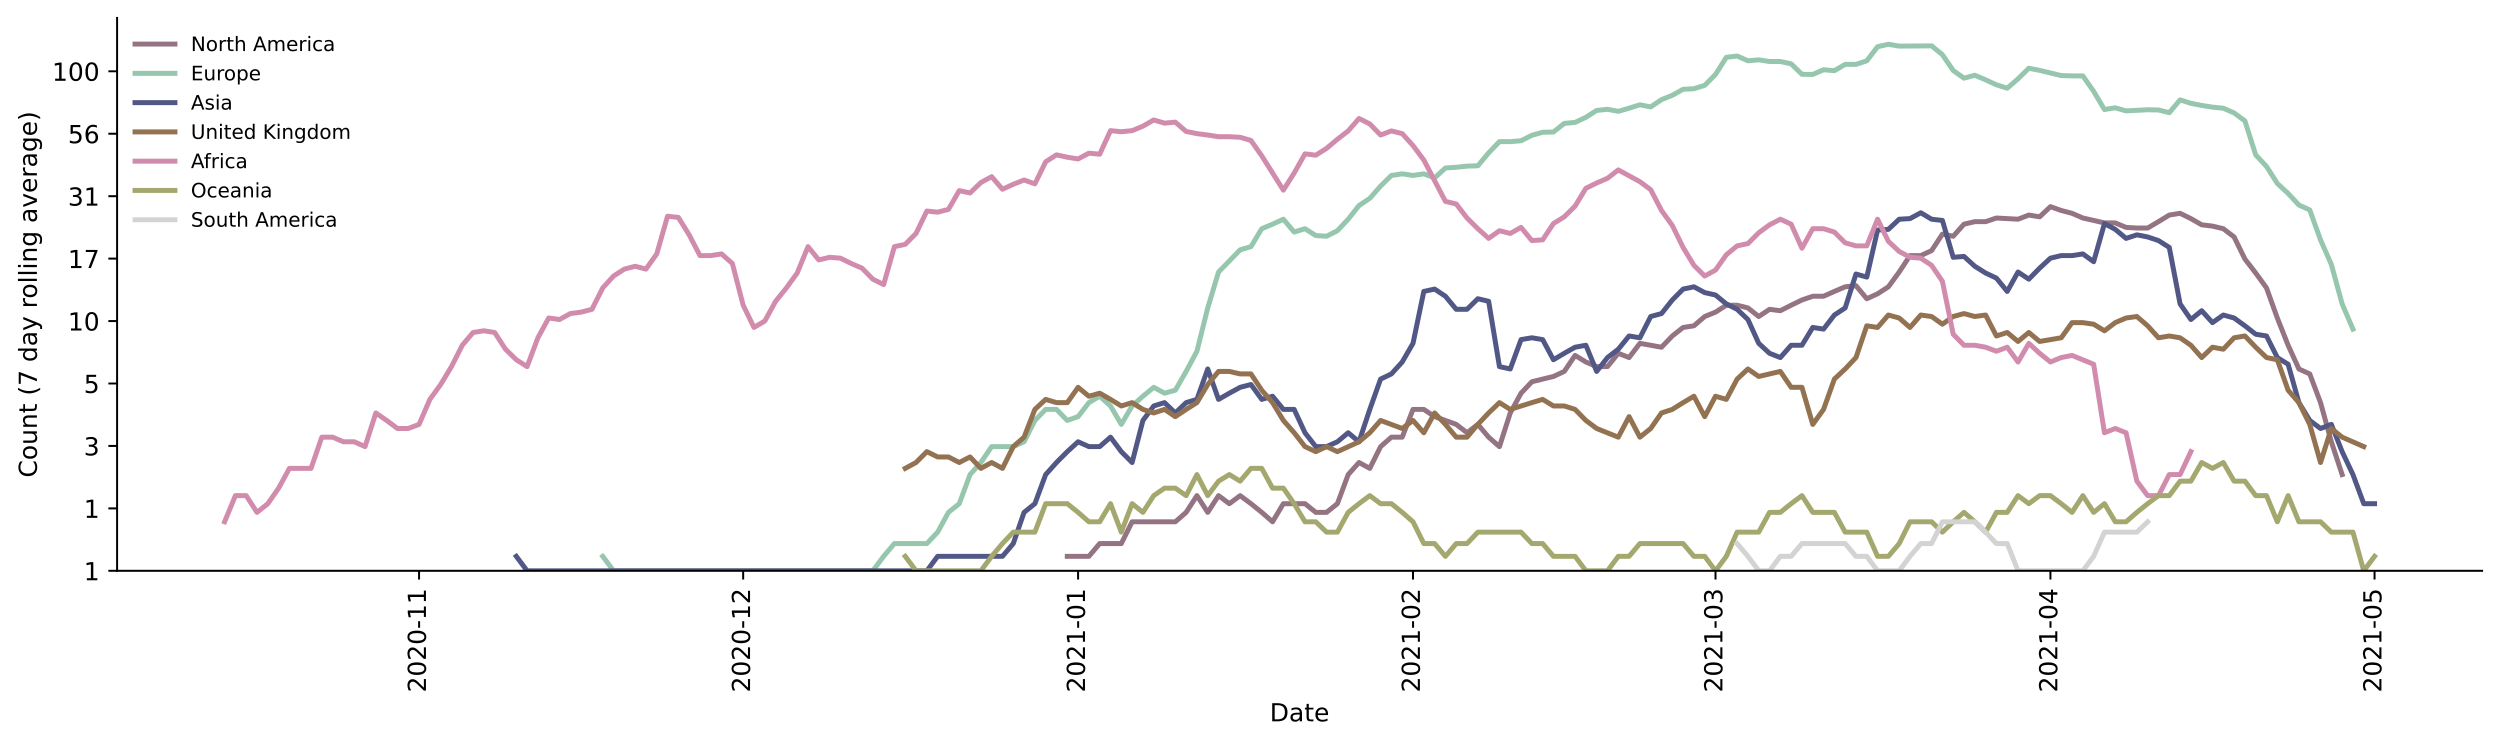 <?xml version="1.0" encoding="utf-8" standalone="no"?>
<!DOCTYPE svg PUBLIC "-//W3C//DTD SVG 1.1//EN"
  "http://www.w3.org/Graphics/SVG/1.1/DTD/svg11.dtd">
<!-- Created with matplotlib (https://matplotlib.org/) -->
<svg height="298.621pt" version="1.1" viewBox="0 0 1002.766 298.621" width="1002.766pt" xmlns="http://www.w3.org/2000/svg" xmlns:xlink="http://www.w3.org/1999/xlink">
 <defs>
  <style type="text/css">*{stroke-linecap:butt;stroke-linejoin:round;}</style>
 </defs>
 <g id="figure_1">
  <g id="patch_1">
   <path d="M 0 298.621 
L 1002.766 298.621 
L 1002.766 0 
L 0 0 
z
" style="fill:#ffffff;"/>
  </g>
  <g id="axes_1">
   <g id="patch_2">
    <path d="M 46.966 228.96 
L 995.566 228.96 
L 995.566 7.2 
L 46.966 7.2 
z
" style="fill:#ffffff;"/>
   </g>
   <g id="matplotlib.axis_1">
    <g id="xtick_1">
     <g id="line2d_1">
      <defs>
       <path d="M 0 0 
L 0 3.5 
" id="m402e85dbdf" style="stroke:#000000;stroke-width:0.8;"/>
      </defs>
      <g>
       <use style="stroke:#000000;stroke-width:0.8;" x="168.087" xlink:href="#m402e85dbdf" y="228.96"/>
      </g>
     </g>
     <g id="text_1">
      <!-- 2020-11 -->
      <g transform="translate(170.846 277.743)rotate(-90)scale(0.1 -0.1)">
       <defs>
        <path d="M 19.188 8.297 
L 53.609 8.297 
L 53.609 0 
L 7.328 0 
L 7.328 8.297 
Q 12.938 14.109 22.625 23.891 
Q 32.328 33.688 34.812 36.531 
Q 39.547 41.844 41.422 45.531 
Q 43.312 49.219 43.312 52.781 
Q 43.312 58.594 39.234 62.25 
Q 35.156 65.922 28.609 65.922 
Q 23.969 65.922 18.812 64.312 
Q 13.672 62.703 7.812 59.422 
L 7.812 69.391 
Q 13.766 71.781 18.938 73 
Q 24.125 74.219 28.422 74.219 
Q 39.75 74.219 46.484 68.547 
Q 53.219 62.891 53.219 53.422 
Q 53.219 48.922 51.531 44.891 
Q 49.859 40.875 45.406 35.406 
Q 44.188 33.984 37.641 27.219 
Q 31.109 20.453 19.188 8.297 
z
" id="DejaVuSans-50"/>
        <path d="M 31.781 66.406 
Q 24.172 66.406 20.328 58.906 
Q 16.5 51.422 16.5 36.375 
Q 16.5 21.391 20.328 13.891 
Q 24.172 6.391 31.781 6.391 
Q 39.453 6.391 43.281 13.891 
Q 47.125 21.391 47.125 36.375 
Q 47.125 51.422 43.281 58.906 
Q 39.453 66.406 31.781 66.406 
z
M 31.781 74.219 
Q 44.047 74.219 50.516 64.516 
Q 56.984 54.828 56.984 36.375 
Q 56.984 17.969 50.516 8.266 
Q 44.047 -1.422 31.781 -1.422 
Q 19.531 -1.422 13.062 8.266 
Q 6.594 17.969 6.594 36.375 
Q 6.594 54.828 13.062 64.516 
Q 19.531 74.219 31.781 74.219 
z
" id="DejaVuSans-48"/>
        <path d="M 4.891 31.391 
L 31.203 31.391 
L 31.203 23.391 
L 4.891 23.391 
z
" id="DejaVuSans-45"/>
        <path d="M 12.406 8.297 
L 28.516 8.297 
L 28.516 63.922 
L 10.984 60.406 
L 10.984 69.391 
L 28.422 72.906 
L 38.281 72.906 
L 38.281 8.297 
L 54.391 8.297 
L 54.391 0 
L 12.406 0 
z
" id="DejaVuSans-49"/>
       </defs>
       <use xlink:href="#DejaVuSans-50"/>
       <use x="63.623" xlink:href="#DejaVuSans-48"/>
       <use x="127.246" xlink:href="#DejaVuSans-50"/>
       <use x="190.869" xlink:href="#DejaVuSans-48"/>
       <use x="254.492" xlink:href="#DejaVuSans-45"/>
       <use x="290.576" xlink:href="#DejaVuSans-49"/>
       <use x="354.199" xlink:href="#DejaVuSans-49"/>
      </g>
     </g>
    </g>
    <g id="xtick_2">
     <g id="line2d_2">
      <g>
       <use style="stroke:#000000;stroke-width:0.8;" x="298.091" xlink:href="#m402e85dbdf" y="228.96"/>
      </g>
     </g>
     <g id="text_2">
      <!-- 2020-12 -->
      <g transform="translate(300.85 277.743)rotate(-90)scale(0.1 -0.1)">
       <use xlink:href="#DejaVuSans-50"/>
       <use x="63.623" xlink:href="#DejaVuSans-48"/>
       <use x="127.246" xlink:href="#DejaVuSans-50"/>
       <use x="190.869" xlink:href="#DejaVuSans-48"/>
       <use x="254.492" xlink:href="#DejaVuSans-45"/>
       <use x="290.576" xlink:href="#DejaVuSans-49"/>
       <use x="354.199" xlink:href="#DejaVuSans-50"/>
      </g>
     </g>
    </g>
    <g id="xtick_3">
     <g id="line2d_3">
      <g>
       <use style="stroke:#000000;stroke-width:0.8;" x="432.429" xlink:href="#m402e85dbdf" y="228.96"/>
      </g>
     </g>
     <g id="text_3">
      <!-- 2021-01 -->
      <g transform="translate(435.189 277.743)rotate(-90)scale(0.1 -0.1)">
       <use xlink:href="#DejaVuSans-50"/>
       <use x="63.623" xlink:href="#DejaVuSans-48"/>
       <use x="127.246" xlink:href="#DejaVuSans-50"/>
       <use x="190.869" xlink:href="#DejaVuSans-49"/>
       <use x="254.492" xlink:href="#DejaVuSans-45"/>
       <use x="290.576" xlink:href="#DejaVuSans-48"/>
       <use x="354.199" xlink:href="#DejaVuSans-49"/>
      </g>
     </g>
    </g>
    <g id="xtick_4">
     <g id="line2d_4">
      <g>
       <use style="stroke:#000000;stroke-width:0.8;" x="566.767" xlink:href="#m402e85dbdf" y="228.96"/>
      </g>
     </g>
     <g id="text_4">
      <!-- 2021-02 -->
      <g transform="translate(569.527 277.743)rotate(-90)scale(0.1 -0.1)">
       <use xlink:href="#DejaVuSans-50"/>
       <use x="63.623" xlink:href="#DejaVuSans-48"/>
       <use x="127.246" xlink:href="#DejaVuSans-50"/>
       <use x="190.869" xlink:href="#DejaVuSans-49"/>
       <use x="254.492" xlink:href="#DejaVuSans-45"/>
       <use x="290.576" xlink:href="#DejaVuSans-48"/>
       <use x="354.199" xlink:href="#DejaVuSans-50"/>
      </g>
     </g>
    </g>
    <g id="xtick_5">
     <g id="line2d_5">
      <g>
       <use style="stroke:#000000;stroke-width:0.8;" x="688.105" xlink:href="#m402e85dbdf" y="228.96"/>
      </g>
     </g>
     <g id="text_5">
      <!-- 2021-03 -->
      <g transform="translate(690.864 277.743)rotate(-90)scale(0.1 -0.1)">
       <defs>
        <path d="M 40.578 39.312 
Q 47.656 37.797 51.625 33 
Q 55.609 28.219 55.609 21.188 
Q 55.609 10.406 48.188 4.484 
Q 40.766 -1.422 27.094 -1.422 
Q 22.516 -1.422 17.656 -0.516 
Q 12.797 0.391 7.625 2.203 
L 7.625 11.719 
Q 11.719 9.328 16.594 8.109 
Q 21.484 6.891 26.812 6.891 
Q 36.078 6.891 40.938 10.547 
Q 45.797 14.203 45.797 21.188 
Q 45.797 27.641 41.281 31.266 
Q 36.766 34.906 28.719 34.906 
L 20.219 34.906 
L 20.219 43.016 
L 29.109 43.016 
Q 36.375 43.016 40.234 45.922 
Q 44.094 48.828 44.094 54.297 
Q 44.094 59.906 40.109 62.906 
Q 36.141 65.922 28.719 65.922 
Q 24.656 65.922 20.016 65.031 
Q 15.375 64.156 9.812 62.312 
L 9.812 71.094 
Q 15.438 72.656 20.344 73.438 
Q 25.25 74.219 29.594 74.219 
Q 40.828 74.219 47.359 69.109 
Q 53.906 64.016 53.906 55.328 
Q 53.906 49.266 50.438 45.094 
Q 46.969 40.922 40.578 39.312 
z
" id="DejaVuSans-51"/>
       </defs>
       <use xlink:href="#DejaVuSans-50"/>
       <use x="63.623" xlink:href="#DejaVuSans-48"/>
       <use x="127.246" xlink:href="#DejaVuSans-50"/>
       <use x="190.869" xlink:href="#DejaVuSans-49"/>
       <use x="254.492" xlink:href="#DejaVuSans-45"/>
       <use x="290.576" xlink:href="#DejaVuSans-48"/>
       <use x="354.199" xlink:href="#DejaVuSans-51"/>
      </g>
     </g>
    </g>
    <g id="xtick_6">
     <g id="line2d_6">
      <g>
       <use style="stroke:#000000;stroke-width:0.8;" x="822.443" xlink:href="#m402e85dbdf" y="228.96"/>
      </g>
     </g>
     <g id="text_6">
      <!-- 2021-04 -->
      <g transform="translate(825.202 277.743)rotate(-90)scale(0.1 -0.1)">
       <defs>
        <path d="M 37.797 64.312 
L 12.891 25.391 
L 37.797 25.391 
z
M 35.203 72.906 
L 47.609 72.906 
L 47.609 25.391 
L 58.016 25.391 
L 58.016 17.188 
L 47.609 17.188 
L 47.609 0 
L 37.797 0 
L 37.797 17.188 
L 4.891 17.188 
L 4.891 26.703 
z
" id="DejaVuSans-52"/>
       </defs>
       <use xlink:href="#DejaVuSans-50"/>
       <use x="63.623" xlink:href="#DejaVuSans-48"/>
       <use x="127.246" xlink:href="#DejaVuSans-50"/>
       <use x="190.869" xlink:href="#DejaVuSans-49"/>
       <use x="254.492" xlink:href="#DejaVuSans-45"/>
       <use x="290.576" xlink:href="#DejaVuSans-48"/>
       <use x="354.199" xlink:href="#DejaVuSans-52"/>
      </g>
     </g>
    </g>
    <g id="xtick_7">
     <g id="line2d_7">
      <g>
       <use style="stroke:#000000;stroke-width:0.8;" x="952.447" xlink:href="#m402e85dbdf" y="228.96"/>
      </g>
     </g>
     <g id="text_7">
      <!-- 2021-05 -->
      <g transform="translate(955.207 277.743)rotate(-90)scale(0.1 -0.1)">
       <defs>
        <path d="M 10.797 72.906 
L 49.516 72.906 
L 49.516 64.594 
L 19.828 64.594 
L 19.828 46.734 
Q 21.969 47.469 24.109 47.828 
Q 26.266 48.188 28.422 48.188 
Q 40.625 48.188 47.75 41.5 
Q 54.891 34.812 54.891 23.391 
Q 54.891 11.625 47.562 5.094 
Q 40.234 -1.422 26.906 -1.422 
Q 22.312 -1.422 17.547 -0.641 
Q 12.797 0.141 7.719 1.703 
L 7.719 11.625 
Q 12.109 9.234 16.797 8.062 
Q 21.484 6.891 26.703 6.891 
Q 35.156 6.891 40.078 11.328 
Q 45.016 15.766 45.016 23.391 
Q 45.016 31 40.078 35.438 
Q 35.156 39.891 26.703 39.891 
Q 22.75 39.891 18.812 39.016 
Q 14.891 38.141 10.797 36.281 
z
" id="DejaVuSans-53"/>
       </defs>
       <use xlink:href="#DejaVuSans-50"/>
       <use x="63.623" xlink:href="#DejaVuSans-48"/>
       <use x="127.246" xlink:href="#DejaVuSans-50"/>
       <use x="190.869" xlink:href="#DejaVuSans-49"/>
       <use x="254.492" xlink:href="#DejaVuSans-45"/>
       <use x="290.576" xlink:href="#DejaVuSans-48"/>
       <use x="354.199" xlink:href="#DejaVuSans-53"/>
      </g>
     </g>
    </g>
    <g id="text_8">
     <!-- Date -->
     <g transform="translate(509.315 289.341)scale(0.1 -0.1)">
      <defs>
       <path d="M 19.672 64.797 
L 19.672 8.109 
L 31.594 8.109 
Q 46.688 8.109 53.688 14.938 
Q 60.688 21.781 60.688 36.531 
Q 60.688 51.172 53.688 57.984 
Q 46.688 64.797 31.594 64.797 
z
M 9.812 72.906 
L 30.078 72.906 
Q 51.266 72.906 61.172 64.094 
Q 71.094 55.281 71.094 36.531 
Q 71.094 17.672 61.125 8.828 
Q 51.172 0 30.078 0 
L 9.812 0 
z
" id="DejaVuSans-68"/>
       <path d="M 34.281 27.484 
Q 23.391 27.484 19.188 25 
Q 14.984 22.516 14.984 16.5 
Q 14.984 11.719 18.141 8.906 
Q 21.297 6.109 26.703 6.109 
Q 34.188 6.109 38.703 11.406 
Q 43.219 16.703 43.219 25.484 
L 43.219 27.484 
z
M 52.203 31.203 
L 52.203 0 
L 43.219 0 
L 43.219 8.297 
Q 40.141 3.328 35.547 0.953 
Q 30.953 -1.422 24.312 -1.422 
Q 15.922 -1.422 10.953 3.297 
Q 6 8.016 6 15.922 
Q 6 25.141 12.172 29.828 
Q 18.359 34.516 30.609 34.516 
L 43.219 34.516 
L 43.219 35.406 
Q 43.219 41.609 39.141 45 
Q 35.062 48.391 27.688 48.391 
Q 23 48.391 18.547 47.266 
Q 14.109 46.141 10.016 43.891 
L 10.016 52.203 
Q 14.938 54.109 19.578 55.047 
Q 24.219 56 28.609 56 
Q 40.484 56 46.344 49.844 
Q 52.203 43.703 52.203 31.203 
z
" id="DejaVuSans-97"/>
       <path d="M 18.312 70.219 
L 18.312 54.688 
L 36.812 54.688 
L 36.812 47.703 
L 18.312 47.703 
L 18.312 18.016 
Q 18.312 11.328 20.141 9.422 
Q 21.969 7.516 27.594 7.516 
L 36.812 7.516 
L 36.812 0 
L 27.594 0 
Q 17.188 0 13.234 3.875 
Q 9.281 7.766 9.281 18.016 
L 9.281 47.703 
L 2.688 47.703 
L 2.688 54.688 
L 9.281 54.688 
L 9.281 70.219 
z
" id="DejaVuSans-116"/>
       <path d="M 56.203 29.594 
L 56.203 25.203 
L 14.891 25.203 
Q 15.484 15.922 20.484 11.062 
Q 25.484 6.203 34.422 6.203 
Q 39.594 6.203 44.453 7.469 
Q 49.312 8.734 54.109 11.281 
L 54.109 2.781 
Q 49.266 0.734 44.188 -0.344 
Q 39.109 -1.422 33.891 -1.422 
Q 20.797 -1.422 13.156 6.188 
Q 5.516 13.812 5.516 26.812 
Q 5.516 40.234 12.766 48.109 
Q 20.016 56 32.328 56 
Q 43.359 56 49.781 48.891 
Q 56.203 41.797 56.203 29.594 
z
M 47.219 32.234 
Q 47.125 39.594 43.094 43.984 
Q 39.062 48.391 32.422 48.391 
Q 24.906 48.391 20.391 44.141 
Q 15.875 39.891 15.188 32.172 
z
" id="DejaVuSans-101"/>
      </defs>
      <use xlink:href="#DejaVuSans-68"/>
      <use x="77.002" xlink:href="#DejaVuSans-97"/>
      <use x="138.281" xlink:href="#DejaVuSans-116"/>
      <use x="177.49" xlink:href="#DejaVuSans-101"/>
     </g>
    </g>
   </g>
   <g id="matplotlib.axis_2">
    <g id="ytick_1">
     <g id="line2d_8">
      <defs>
       <path d="M 0 0 
L -3.5 0 
" id="m20b6f96aa1" style="stroke:#000000;stroke-width:0.8;"/>
      </defs>
      <g>
       <use style="stroke:#000000;stroke-width:0.8;" x="46.966" xlink:href="#m20b6f96aa1" y="228.96"/>
      </g>
     </g>
     <g id="text_9">
      <!-- 1 -->
      <g transform="translate(33.603 232.759)scale(0.1 -0.1)">
       <use xlink:href="#DejaVuSans-49"/>
      </g>
     </g>
    </g>
    <g id="ytick_2">
     <g id="line2d_9">
      <g>
       <use style="stroke:#000000;stroke-width:0.8;" x="46.966" xlink:href="#m20b6f96aa1" y="203.915"/>
      </g>
     </g>
     <g id="text_10">
      <!-- 1 -->
      <g transform="translate(33.603 207.714)scale(0.1 -0.1)">
       <use xlink:href="#DejaVuSans-49"/>
      </g>
     </g>
    </g>
    <g id="ytick_3">
     <g id="line2d_10">
      <g>
       <use style="stroke:#000000;stroke-width:0.8;" x="46.966" xlink:href="#m20b6f96aa1" y="178.869"/>
      </g>
     </g>
     <g id="text_11">
      <!-- 3 -->
      <g transform="translate(33.603 182.669)scale(0.1 -0.1)">
       <use xlink:href="#DejaVuSans-51"/>
      </g>
     </g>
    </g>
    <g id="ytick_4">
     <g id="line2d_11">
      <g>
       <use style="stroke:#000000;stroke-width:0.8;" x="46.966" xlink:href="#m20b6f96aa1" y="153.824"/>
      </g>
     </g>
     <g id="text_12">
      <!-- 5 -->
      <g transform="translate(33.603 157.623)scale(0.1 -0.1)">
       <use xlink:href="#DejaVuSans-53"/>
      </g>
     </g>
    </g>
    <g id="ytick_5">
     <g id="line2d_12">
      <g>
       <use style="stroke:#000000;stroke-width:0.8;" x="46.966" xlink:href="#m20b6f96aa1" y="128.779"/>
      </g>
     </g>
     <g id="text_13">
      <!-- 10 -->
      <g transform="translate(27.241 132.578)scale(0.1 -0.1)">
       <use xlink:href="#DejaVuSans-49"/>
       <use x="63.623" xlink:href="#DejaVuSans-48"/>
      </g>
     </g>
    </g>
    <g id="ytick_6">
     <g id="line2d_13">
      <g>
       <use style="stroke:#000000;stroke-width:0.8;" x="46.966" xlink:href="#m20b6f96aa1" y="103.733"/>
      </g>
     </g>
     <g id="text_14">
      <!-- 17 -->
      <g transform="translate(27.241 107.533)scale(0.1 -0.1)">
       <defs>
        <path d="M 8.203 72.906 
L 55.078 72.906 
L 55.078 68.703 
L 28.609 0 
L 18.312 0 
L 43.219 64.594 
L 8.203 64.594 
z
" id="DejaVuSans-55"/>
       </defs>
       <use xlink:href="#DejaVuSans-49"/>
       <use x="63.623" xlink:href="#DejaVuSans-55"/>
      </g>
     </g>
    </g>
    <g id="ytick_7">
     <g id="line2d_14">
      <g>
       <use style="stroke:#000000;stroke-width:0.8;" x="46.966" xlink:href="#m20b6f96aa1" y="78.688"/>
      </g>
     </g>
     <g id="text_15">
      <!-- 31 -->
      <g transform="translate(27.241 82.487)scale(0.1 -0.1)">
       <use xlink:href="#DejaVuSans-51"/>
       <use x="63.623" xlink:href="#DejaVuSans-49"/>
      </g>
     </g>
    </g>
    <g id="ytick_8">
     <g id="line2d_15">
      <g>
       <use style="stroke:#000000;stroke-width:0.8;" x="46.966" xlink:href="#m20b6f96aa1" y="53.643"/>
      </g>
     </g>
     <g id="text_16">
      <!-- 56 -->
      <g transform="translate(27.241 57.442)scale(0.1 -0.1)">
       <defs>
        <path d="M 33.016 40.375 
Q 26.375 40.375 22.484 35.828 
Q 18.609 31.297 18.609 23.391 
Q 18.609 15.531 22.484 10.953 
Q 26.375 6.391 33.016 6.391 
Q 39.656 6.391 43.531 10.953 
Q 47.406 15.531 47.406 23.391 
Q 47.406 31.297 43.531 35.828 
Q 39.656 40.375 33.016 40.375 
z
M 52.594 71.297 
L 52.594 62.312 
Q 48.875 64.062 45.094 64.984 
Q 41.312 65.922 37.594 65.922 
Q 27.828 65.922 22.672 59.328 
Q 17.531 52.734 16.797 39.406 
Q 19.672 43.656 24.016 45.922 
Q 28.375 48.188 33.594 48.188 
Q 44.578 48.188 50.953 41.516 
Q 57.328 34.859 57.328 23.391 
Q 57.328 12.156 50.688 5.359 
Q 44.047 -1.422 33.016 -1.422 
Q 20.359 -1.422 13.672 8.266 
Q 6.984 17.969 6.984 36.375 
Q 6.984 53.656 15.188 63.938 
Q 23.391 74.219 37.203 74.219 
Q 40.922 74.219 44.703 73.484 
Q 48.484 72.75 52.594 71.297 
z
" id="DejaVuSans-54"/>
       </defs>
       <use xlink:href="#DejaVuSans-53"/>
       <use x="63.623" xlink:href="#DejaVuSans-54"/>
      </g>
     </g>
    </g>
    <g id="ytick_9">
     <g id="line2d_16">
      <g>
       <use style="stroke:#000000;stroke-width:0.8;" x="46.966" xlink:href="#m20b6f96aa1" y="28.597"/>
      </g>
     </g>
     <g id="text_17">
      <!-- 100 -->
      <g transform="translate(20.878 32.397)scale(0.1 -0.1)">
       <use xlink:href="#DejaVuSans-49"/>
       <use x="63.623" xlink:href="#DejaVuSans-48"/>
       <use x="127.246" xlink:href="#DejaVuSans-48"/>
      </g>
     </g>
    </g>
    <g id="text_18">
     <!-- Count (7 day rolling average) -->
     <g transform="translate(14.798 191.548)rotate(-90)scale(0.1 -0.1)">
      <defs>
       <path d="M 64.406 67.281 
L 64.406 56.891 
Q 59.422 61.531 53.781 63.812 
Q 48.141 66.109 41.797 66.109 
Q 29.297 66.109 22.656 58.469 
Q 16.016 50.828 16.016 36.375 
Q 16.016 21.969 22.656 14.328 
Q 29.297 6.688 41.797 6.688 
Q 48.141 6.688 53.781 8.984 
Q 59.422 11.281 64.406 15.922 
L 64.406 5.609 
Q 59.234 2.094 53.438 0.328 
Q 47.656 -1.422 41.219 -1.422 
Q 24.656 -1.422 15.125 8.703 
Q 5.609 18.844 5.609 36.375 
Q 5.609 53.953 15.125 64.078 
Q 24.656 74.219 41.219 74.219 
Q 47.75 74.219 53.531 72.484 
Q 59.328 70.75 64.406 67.281 
z
" id="DejaVuSans-67"/>
       <path d="M 30.609 48.391 
Q 23.391 48.391 19.188 42.75 
Q 14.984 37.109 14.984 27.297 
Q 14.984 17.484 19.156 11.844 
Q 23.344 6.203 30.609 6.203 
Q 37.797 6.203 41.984 11.859 
Q 46.188 17.531 46.188 27.297 
Q 46.188 37.016 41.984 42.703 
Q 37.797 48.391 30.609 48.391 
z
M 30.609 56 
Q 42.328 56 49.016 48.375 
Q 55.719 40.766 55.719 27.297 
Q 55.719 13.875 49.016 6.219 
Q 42.328 -1.422 30.609 -1.422 
Q 18.844 -1.422 12.172 6.219 
Q 5.516 13.875 5.516 27.297 
Q 5.516 40.766 12.172 48.375 
Q 18.844 56 30.609 56 
z
" id="DejaVuSans-111"/>
       <path d="M 8.5 21.578 
L 8.5 54.688 
L 17.484 54.688 
L 17.484 21.922 
Q 17.484 14.156 20.5 10.266 
Q 23.531 6.391 29.594 6.391 
Q 36.859 6.391 41.078 11.031 
Q 45.312 15.672 45.312 23.688 
L 45.312 54.688 
L 54.297 54.688 
L 54.297 0 
L 45.312 0 
L 45.312 8.406 
Q 42.047 3.422 37.719 1 
Q 33.406 -1.422 27.688 -1.422 
Q 18.266 -1.422 13.375 4.438 
Q 8.5 10.297 8.5 21.578 
z
M 31.109 56 
z
" id="DejaVuSans-117"/>
       <path d="M 54.891 33.016 
L 54.891 0 
L 45.906 0 
L 45.906 32.719 
Q 45.906 40.484 42.875 44.328 
Q 39.844 48.188 33.797 48.188 
Q 26.516 48.188 22.312 43.547 
Q 18.109 38.922 18.109 30.906 
L 18.109 0 
L 9.078 0 
L 9.078 54.688 
L 18.109 54.688 
L 18.109 46.188 
Q 21.344 51.125 25.703 53.562 
Q 30.078 56 35.797 56 
Q 45.219 56 50.047 50.172 
Q 54.891 44.344 54.891 33.016 
z
" id="DejaVuSans-110"/>
       <path id="DejaVuSans-32"/>
       <path d="M 31 75.875 
Q 24.469 64.656 21.281 53.656 
Q 18.109 42.672 18.109 31.391 
Q 18.109 20.125 21.312 9.062 
Q 24.516 -2 31 -13.188 
L 23.188 -13.188 
Q 15.875 -1.703 12.234 9.375 
Q 8.594 20.453 8.594 31.391 
Q 8.594 42.281 12.203 53.312 
Q 15.828 64.359 23.188 75.875 
z
" id="DejaVuSans-40"/>
       <path d="M 45.406 46.391 
L 45.406 75.984 
L 54.391 75.984 
L 54.391 0 
L 45.406 0 
L 45.406 8.203 
Q 42.578 3.328 38.25 0.953 
Q 33.938 -1.422 27.875 -1.422 
Q 17.969 -1.422 11.734 6.484 
Q 5.516 14.406 5.516 27.297 
Q 5.516 40.188 11.734 48.094 
Q 17.969 56 27.875 56 
Q 33.938 56 38.25 53.625 
Q 42.578 51.266 45.406 46.391 
z
M 14.797 27.297 
Q 14.797 17.391 18.875 11.75 
Q 22.953 6.109 30.078 6.109 
Q 37.203 6.109 41.297 11.75 
Q 45.406 17.391 45.406 27.297 
Q 45.406 37.203 41.297 42.844 
Q 37.203 48.484 30.078 48.484 
Q 22.953 48.484 18.875 42.844 
Q 14.797 37.203 14.797 27.297 
z
" id="DejaVuSans-100"/>
       <path d="M 32.172 -5.078 
Q 28.375 -14.844 24.75 -17.812 
Q 21.141 -20.797 15.094 -20.797 
L 7.906 -20.797 
L 7.906 -13.281 
L 13.188 -13.281 
Q 16.891 -13.281 18.938 -11.516 
Q 21 -9.766 23.484 -3.219 
L 25.094 0.875 
L 2.984 54.688 
L 12.5 54.688 
L 29.594 11.922 
L 46.688 54.688 
L 56.203 54.688 
z
" id="DejaVuSans-121"/>
       <path d="M 41.109 46.297 
Q 39.594 47.172 37.812 47.578 
Q 36.031 48 33.891 48 
Q 26.266 48 22.188 43.047 
Q 18.109 38.094 18.109 28.812 
L 18.109 0 
L 9.078 0 
L 9.078 54.688 
L 18.109 54.688 
L 18.109 46.188 
Q 20.953 51.172 25.484 53.578 
Q 30.031 56 36.531 56 
Q 37.453 56 38.578 55.875 
Q 39.703 55.766 41.062 55.516 
z
" id="DejaVuSans-114"/>
       <path d="M 9.422 75.984 
L 18.406 75.984 
L 18.406 0 
L 9.422 0 
z
" id="DejaVuSans-108"/>
       <path d="M 9.422 54.688 
L 18.406 54.688 
L 18.406 0 
L 9.422 0 
z
M 9.422 75.984 
L 18.406 75.984 
L 18.406 64.594 
L 9.422 64.594 
z
" id="DejaVuSans-105"/>
       <path d="M 45.406 27.984 
Q 45.406 37.75 41.375 43.109 
Q 37.359 48.484 30.078 48.484 
Q 22.859 48.484 18.828 43.109 
Q 14.797 37.75 14.797 27.984 
Q 14.797 18.266 18.828 12.891 
Q 22.859 7.516 30.078 7.516 
Q 37.359 7.516 41.375 12.891 
Q 45.406 18.266 45.406 27.984 
z
M 54.391 6.781 
Q 54.391 -7.172 48.188 -13.984 
Q 42 -20.797 29.203 -20.797 
Q 24.469 -20.797 20.266 -20.094 
Q 16.062 -19.391 12.109 -17.922 
L 12.109 -9.188 
Q 16.062 -11.328 19.922 -12.344 
Q 23.781 -13.375 27.781 -13.375 
Q 36.625 -13.375 41.016 -8.766 
Q 45.406 -4.156 45.406 5.172 
L 45.406 9.625 
Q 42.625 4.781 38.281 2.391 
Q 33.938 0 27.875 0 
Q 17.828 0 11.672 7.656 
Q 5.516 15.328 5.516 27.984 
Q 5.516 40.672 11.672 48.328 
Q 17.828 56 27.875 56 
Q 33.938 56 38.281 53.609 
Q 42.625 51.219 45.406 46.391 
L 45.406 54.688 
L 54.391 54.688 
z
" id="DejaVuSans-103"/>
       <path d="M 2.984 54.688 
L 12.5 54.688 
L 29.594 8.797 
L 46.688 54.688 
L 56.203 54.688 
L 35.688 0 
L 23.484 0 
z
" id="DejaVuSans-118"/>
       <path d="M 8.016 75.875 
L 15.828 75.875 
Q 23.141 64.359 26.781 53.312 
Q 30.422 42.281 30.422 31.391 
Q 30.422 20.453 26.781 9.375 
Q 23.141 -1.703 15.828 -13.188 
L 8.016 -13.188 
Q 14.5 -2 17.703 9.062 
Q 20.906 20.125 20.906 31.391 
Q 20.906 42.672 17.703 53.656 
Q 14.5 64.656 8.016 75.875 
z
" id="DejaVuSans-41"/>
      </defs>
      <use xlink:href="#DejaVuSans-67"/>
      <use x="69.824" xlink:href="#DejaVuSans-111"/>
      <use x="131.006" xlink:href="#DejaVuSans-117"/>
      <use x="194.385" xlink:href="#DejaVuSans-110"/>
      <use x="257.764" xlink:href="#DejaVuSans-116"/>
      <use x="296.973" xlink:href="#DejaVuSans-32"/>
      <use x="328.76" xlink:href="#DejaVuSans-40"/>
      <use x="367.773" xlink:href="#DejaVuSans-55"/>
      <use x="431.396" xlink:href="#DejaVuSans-32"/>
      <use x="463.184" xlink:href="#DejaVuSans-100"/>
      <use x="526.66" xlink:href="#DejaVuSans-97"/>
      <use x="587.939" xlink:href="#DejaVuSans-121"/>
      <use x="647.119" xlink:href="#DejaVuSans-32"/>
      <use x="678.906" xlink:href="#DejaVuSans-114"/>
      <use x="717.77" xlink:href="#DejaVuSans-111"/>
      <use x="778.951" xlink:href="#DejaVuSans-108"/>
      <use x="806.734" xlink:href="#DejaVuSans-108"/>
      <use x="834.518" xlink:href="#DejaVuSans-105"/>
      <use x="862.301" xlink:href="#DejaVuSans-110"/>
      <use x="925.68" xlink:href="#DejaVuSans-103"/>
      <use x="989.156" xlink:href="#DejaVuSans-32"/>
      <use x="1020.943" xlink:href="#DejaVuSans-97"/>
      <use x="1082.223" xlink:href="#DejaVuSans-118"/>
      <use x="1141.402" xlink:href="#DejaVuSans-101"/>
      <use x="1202.926" xlink:href="#DejaVuSans-114"/>
      <use x="1244.039" xlink:href="#DejaVuSans-97"/>
      <use x="1305.318" xlink:href="#DejaVuSans-103"/>
      <use x="1368.795" xlink:href="#DejaVuSans-101"/>
      <use x="1430.318" xlink:href="#DejaVuSans-41"/>
     </g>
    </g>
   </g>
   <g id="line2d_17">
    <path clip-path="url(#p8e26681f70)" d="M 428.096 223.15 
L 432.429 223.15 
L 436.763 223.15 
L 441.096 218.026 
L 445.43 218.026 
L 449.763 218.026 
L 454.097 209.295 
L 458.43 209.295 
L 462.764 209.295 
L 467.097 209.295 
L 471.431 209.295 
L 475.764 205.509 
L 480.098 198.802 
L 484.431 205.509 
L 488.764 198.802 
L 493.098 202.027 
L 497.431 198.802 
L 501.765 202.027 
L 506.098 205.509 
L 510.432 209.295 
L 514.765 202.027 
L 519.099 202.027 
L 523.432 202.027 
L 527.766 205.509 
L 532.099 205.509 
L 536.433 202.027 
L 540.766 190.355 
L 545.1 185.516 
L 549.433 187.868 
L 553.767 179.137 
L 558.1 175.352 
L 562.434 175.352 
L 566.767 164.216 
L 571.101 164.216 
L 575.434 167.118 
L 579.768 168.645 
L 584.101 170.227 
L 588.435 173.576 
L 592.768 170.227 
L 597.102 175.352 
L 601.435 179.137 
L 605.769 165.643 
L 610.102 157.711 
L 614.436 153.127 
L 618.769 152.052 
L 623.103 151.004 
L 627.436 148.98 
L 631.77 142.556 
L 636.103 145.194 
L 640.436 147.046 
L 644.77 147.046 
L 649.103 141.712 
L 653.437 143.418 
L 657.77 137.717 
L 662.104 138.487 
L 666.437 139.271 
L 670.771 134.766 
L 675.104 131.339 
L 679.438 130.684 
L 683.771 126.953 
L 688.105 125.201 
L 692.438 122.429 
L 696.772 122.429 
L 701.105 123.516 
L 705.439 126.953 
L 709.772 124.071 
L 714.106 124.632 
L 718.439 122.429 
L 722.773 120.331 
L 727.106 118.822 
L 731.44 118.822 
L 735.773 116.888 
L 740.107 115.037 
L 744.44 114.586 
L 748.774 119.822 
L 753.107 117.844 
L 757.441 115.037 
L 761.774 109.114 
L 766.108 102.52 
L 770.441 102.52 
L 774.775 100.527 
L 779.108 93.913 
L 783.442 94.758 
L 787.775 89.919 
L 792.108 88.913 
L 796.442 88.913 
L 800.775 87.446 
L 805.109 87.687 
L 809.442 87.929 
L 813.776 86.26 
L 818.109 86.968 
L 822.443 82.886 
L 826.776 84.428 
L 831.11 85.564 
L 835.443 87.446 
L 839.777 88.418 
L 844.11 89.413 
L 848.444 89.413 
L 852.777 91.21 
L 857.111 91.473 
L 861.444 91.473 
L 865.778 88.913 
L 870.111 86.26 
L 874.445 85.564 
L 878.778 87.687 
L 883.112 90.174 
L 887.445 90.689 
L 891.779 91.737 
L 896.112 95.043 
L 900.446 103.901 
L 904.779 109.511 
L 909.113 115.492 
L 913.446 127.553 
L 917.78 138.487 
L 922.113 148.002 
L 926.447 149.98 
L 930.78 161.496 
L 935.114 177.203 
L 939.447 190.355 
" style="fill:none;stroke:#947383;stroke-linecap:square;stroke-width:2;"/>
   </g>
   <g id="line2d_18">
    <path clip-path="url(#p8e26681f70)" d="M 241.756 223.15 
L 246.089 228.96 
L 350.093 228.96 
L 354.426 223.15 
L 358.76 218.026 
L 371.76 218.026 
L 376.094 213.442 
L 380.427 205.509 
L 384.761 202.027 
L 389.094 190.355 
L 393.428 185.516 
L 397.761 179.137 
L 406.428 179.137 
L 410.762 177.203 
L 415.095 168.645 
L 419.429 164.216 
L 423.762 164.216 
L 428.096 168.645 
L 432.429 167.118 
L 436.763 161.496 
L 441.096 158.936 
L 445.43 162.835 
L 449.763 170.227 
L 454.097 162.835 
L 458.43 158.936 
L 462.764 155.358 
L 467.097 157.711 
L 471.431 156.519 
L 475.764 148.98 
L 480.098 140.883 
L 484.431 123.516 
L 488.764 109.114 
L 497.431 100.203 
L 501.765 98.933 
L 506.098 91.737 
L 510.432 89.919 
L 514.765 87.929 
L 519.099 93.084 
L 523.432 91.737 
L 527.766 94.474 
L 532.099 94.758 
L 536.433 92.54 
L 540.766 87.929 
L 545.1 82.455 
L 549.433 79.553 
L 553.767 74.63 
L 558.1 70.369 
L 562.434 69.725 
L 566.767 70.369 
L 571.101 69.725 
L 575.434 71.354 
L 579.768 67.389 
L 584.101 67.087 
L 588.435 66.638 
L 592.768 66.489 
L 597.102 61.315 
L 601.435 56.81 
L 605.769 56.81 
L 610.102 56.455 
L 614.436 54.271 
L 618.769 53.054 
L 623.103 52.945 
L 627.436 49.496 
L 631.77 49.096 
L 636.103 47.054 
L 640.436 44.294 
L 644.77 43.85 
L 649.103 44.652 
L 653.437 43.411 
L 657.77 42.035 
L 662.104 42.89 
L 666.437 39.969 
L 670.771 38.228 
L 675.104 35.815 
L 679.438 35.595 
L 683.771 34.23 
L 688.105 29.859 
L 692.438 23.006 
L 696.772 22.463 
L 701.105 24.394 
L 705.439 24.001 
L 709.772 24.677 
L 714.106 24.677 
L 718.439 25.596 
L 722.773 29.795 
L 727.106 29.859 
L 731.44 27.98 
L 735.773 28.35 
L 740.107 25.828 
L 744.44 25.828 
L 748.774 24.394 
L 753.107 18.74 
L 757.441 17.76 
L 761.774 18.493 
L 774.775 18.394 
L 779.108 21.926 
L 783.442 28.288 
L 787.775 31.356 
L 792.108 30.18 
L 796.442 32.023 
L 800.775 34.018 
L 805.109 35.377 
L 809.442 31.621 
L 813.776 27.372 
L 818.109 28.226 
L 826.776 30.309 
L 831.11 30.438 
L 835.443 30.438 
L 839.777 36.629 
L 844.11 43.938 
L 848.444 43.237 
L 852.777 44.472 
L 861.444 44.027 
L 865.778 44.116 
L 870.111 45.194 
L 874.445 40.05 
L 878.778 41.447 
L 883.112 42.29 
L 887.445 42.976 
L 891.779 43.411 
L 896.112 45.286 
L 900.446 48.503 
L 904.779 62.113 
L 909.113 66.787 
L 913.446 73.569 
L 917.78 77.593 
L 922.113 82.241 
L 926.447 84.204 
L 930.78 96.203 
L 935.114 106.059 
L 939.447 121.895 
L 943.78 132.003 
L 943.78 132.003 
" style="fill:none;stroke:#96c6ad;stroke-linecap:square;stroke-width:2;"/>
   </g>
   <g id="line2d_19">
    <path clip-path="url(#p8e26681f70)" d="M 207.088 223.15 
L 211.421 228.96 
L 371.76 228.96 
L 376.094 223.15 
L 402.095 223.15 
L 406.428 218.026 
L 410.762 205.509 
L 415.095 202.027 
L 419.429 190.355 
L 423.762 185.516 
L 428.096 181.161 
L 432.429 177.203 
L 436.763 179.137 
L 441.096 179.137 
L 445.43 175.352 
L 449.763 181.161 
L 454.097 185.516 
L 458.43 168.645 
L 462.764 162.835 
L 467.097 161.496 
L 471.431 165.643 
L 475.764 161.496 
L 480.098 160.197 
L 484.431 148.002 
L 488.764 160.197 
L 493.098 157.711 
L 497.431 155.358 
L 501.765 154.228 
L 506.098 160.197 
L 510.432 158.936 
L 514.765 164.216 
L 519.099 164.216 
L 523.432 173.576 
L 527.766 179.137 
L 532.099 179.137 
L 536.433 177.203 
L 540.766 173.576 
L 545.1 177.203 
L 549.433 164.216 
L 553.767 152.052 
L 558.1 149.98 
L 562.434 145.194 
L 566.767 137.717 
L 571.101 116.888 
L 575.434 115.953 
L 579.768 118.822 
L 584.101 124.071 
L 588.435 124.071 
L 592.768 119.822 
L 597.102 120.846 
L 601.435 147.046 
L 605.769 148.002 
L 610.102 136.217 
L 614.436 135.486 
L 618.769 136.217 
L 623.103 144.297 
L 627.436 141.712 
L 631.77 139.271 
L 636.103 138.487 
L 640.436 148.98 
L 644.77 143.418 
L 649.103 140.07 
L 653.437 134.766 
L 657.77 135.486 
L 662.104 126.953 
L 666.437 125.777 
L 670.771 120.331 
L 675.104 115.953 
L 679.438 115.037 
L 683.771 117.364 
L 688.105 118.331 
L 692.438 121.895 
L 696.772 124.071 
L 701.105 128.162 
L 705.439 137.717 
L 709.772 141.712 
L 714.106 143.418 
L 718.439 138.487 
L 722.773 138.487 
L 727.106 131.339 
L 731.44 132.003 
L 735.773 126.361 
L 740.107 123.516 
L 744.44 109.912 
L 748.774 111.138 
L 753.107 92.271 
L 757.441 92.003 
L 761.774 87.929 
L 766.108 87.687 
L 770.441 85.335 
L 774.775 87.929 
L 779.108 88.418 
L 783.442 103.205 
L 787.775 102.861 
L 792.108 106.803 
L 796.442 109.511 
L 800.775 111.554 
L 805.109 116.888 
L 809.442 109.114 
L 813.776 111.974 
L 818.109 107.56 
L 822.443 103.552 
L 826.776 102.52 
L 831.11 102.52 
L 835.443 101.845 
L 839.777 104.967 
L 844.11 89.665 
L 848.444 92.003 
L 852.777 95.619 
L 857.111 94.193 
L 861.444 95.043 
L 865.778 96.498 
L 870.111 99.247 
L 874.445 121.895 
L 878.778 128.162 
L 883.112 124.632 
L 887.445 129.405 
L 891.779 126.361 
L 896.112 127.553 
L 900.446 130.684 
L 904.779 134.059 
L 909.113 134.766 
L 913.446 143.418 
L 917.78 146.11 
L 922.113 161.496 
L 926.447 168.645 
L 930.78 171.869 
L 935.114 170.227 
L 939.447 181.161 
L 943.78 190.355 
L 948.114 202.027 
L 952.447 202.027 
L 952.447 202.027 
" style="fill:none;stroke:#525886;stroke-linecap:square;stroke-width:2;"/>
   </g>
   <g id="line2d_20">
    <path clip-path="url(#p8e26681f70)" d="M 363.093 187.868 
L 367.427 185.516 
L 371.76 181.161 
L 376.094 183.284 
L 380.427 183.284 
L 384.761 185.516 
L 389.094 183.284 
L 393.428 187.868 
L 397.761 185.516 
L 402.095 187.868 
L 406.428 179.137 
L 410.762 175.352 
L 415.095 164.216 
L 419.429 160.197 
L 423.762 161.496 
L 428.096 161.496 
L 432.429 155.358 
L 436.763 158.936 
L 441.096 157.711 
L 445.43 160.197 
L 449.763 162.835 
L 454.097 161.496 
L 458.43 164.216 
L 462.764 165.643 
L 467.097 164.216 
L 471.431 167.118 
L 475.764 164.216 
L 480.098 161.496 
L 484.431 154.228 
L 488.764 148.98 
L 493.098 148.98 
L 497.431 149.98 
L 501.765 149.98 
L 506.098 156.519 
L 510.432 161.496 
L 514.765 168.645 
L 519.099 173.576 
L 523.432 179.137 
L 527.766 181.161 
L 532.099 179.137 
L 536.433 181.161 
L 545.1 177.203 
L 549.433 173.576 
L 553.767 168.645 
L 562.434 171.869 
L 566.767 168.645 
L 571.101 173.576 
L 575.434 165.643 
L 579.768 170.227 
L 584.101 175.352 
L 588.435 175.352 
L 592.768 170.227 
L 597.102 165.643 
L 601.435 161.496 
L 605.769 164.216 
L 614.436 161.496 
L 618.769 160.197 
L 623.103 162.835 
L 627.436 162.835 
L 631.77 164.216 
L 636.103 168.645 
L 640.436 171.869 
L 649.103 175.352 
L 653.437 167.118 
L 657.77 175.352 
L 662.104 171.869 
L 666.437 165.643 
L 670.771 164.216 
L 675.104 161.496 
L 679.438 158.936 
L 683.771 167.118 
L 688.105 158.936 
L 692.438 160.197 
L 696.772 152.052 
L 701.105 148.002 
L 705.439 151.004 
L 714.106 148.98 
L 718.439 155.358 
L 722.773 155.358 
L 727.106 170.227 
L 731.44 164.216 
L 735.773 152.052 
L 740.107 148.002 
L 744.44 143.418 
L 748.774 130.684 
L 753.107 131.339 
L 757.441 126.361 
L 761.774 127.553 
L 766.108 131.339 
L 770.441 126.361 
L 774.775 126.953 
L 779.108 130.04 
L 783.442 126.953 
L 787.775 125.777 
L 792.108 126.953 
L 796.442 126.361 
L 800.775 134.766 
L 805.109 133.363 
L 809.442 136.961 
L 813.776 133.363 
L 818.109 136.961 
L 826.776 135.486 
L 831.11 129.405 
L 835.443 129.405 
L 839.777 130.04 
L 844.11 132.678 
L 848.444 129.405 
L 852.777 127.553 
L 857.111 126.953 
L 861.444 130.684 
L 865.778 135.486 
L 870.111 134.766 
L 874.445 135.486 
L 878.778 138.487 
L 883.112 143.418 
L 887.445 139.271 
L 891.779 140.07 
L 896.112 135.486 
L 900.446 134.766 
L 904.779 139.271 
L 909.113 143.418 
L 913.446 144.297 
L 917.78 156.519 
L 922.113 161.496 
L 926.447 170.227 
L 930.78 185.516 
L 935.114 171.869 
L 939.447 175.352 
L 948.114 179.137 
L 948.114 179.137 
" style="fill:none;stroke:#937252;stroke-linecap:square;stroke-width:2;"/>
   </g>
   <g id="line2d_21">
    <path clip-path="url(#p8e26681f70)" d="M 90.084 209.295 
L 94.417 198.802 
L 98.751 198.802 
L 103.084 205.509 
L 107.418 202.027 
L 111.751 195.801 
L 116.085 187.868 
L 124.752 187.868 
L 129.085 175.352 
L 133.419 175.352 
L 137.752 177.203 
L 142.086 177.203 
L 146.419 179.137 
L 150.753 165.643 
L 155.086 168.645 
L 159.42 171.869 
L 163.753 171.869 
L 168.087 170.227 
L 172.42 160.197 
L 176.754 154.228 
L 181.087 147.046 
L 185.42 138.487 
L 189.754 133.363 
L 194.087 132.678 
L 198.421 133.363 
L 202.754 140.07 
L 207.088 144.297 
L 211.421 147.046 
L 215.755 135.486 
L 220.088 127.553 
L 224.422 128.162 
L 228.755 125.777 
L 233.089 125.201 
L 237.422 124.071 
L 241.756 115.492 
L 246.089 110.725 
L 250.423 107.943 
L 254.756 106.803 
L 259.09 107.943 
L 263.423 101.845 
L 267.757 86.731 
L 272.09 87.206 
L 276.424 94.193 
L 280.757 102.52 
L 285.091 102.52 
L 289.424 101.845 
L 293.758 105.692 
L 298.091 122.429 
L 302.425 131.339 
L 306.758 128.779 
L 311.092 120.846 
L 315.425 115.492 
L 319.759 109.511 
L 324.092 98.933 
L 328.426 104.254 
L 332.759 103.205 
L 337.092 103.552 
L 341.426 105.692 
L 345.759 107.56 
L 350.093 111.974 
L 354.426 114.139 
L 358.76 98.933 
L 363.093 98.004 
L 367.427 93.635 
L 371.76 84.653 
L 376.094 85.106 
L 380.427 83.982 
L 384.761 76.458 
L 389.094 77.402 
L 393.428 73.221 
L 397.761 70.859 
L 402.095 75.902 
L 406.428 73.92 
L 410.762 72.193 
L 415.095 73.744 
L 419.429 64.886 
L 423.762 62.113 
L 428.096 63.064 
L 432.429 63.755 
L 436.763 61.447 
L 441.096 61.846 
L 445.43 52.405 
L 449.763 52.837 
L 454.097 52.405 
L 458.43 50.616 
L 462.764 48.112 
L 467.097 49.396 
L 471.431 48.997 
L 475.764 52.728 
L 480.098 53.603 
L 484.431 54.159 
L 488.764 54.835 
L 493.098 54.835 
L 497.431 55.063 
L 501.765 56.337 
L 506.098 62.518 
L 514.765 76.272 
L 519.099 69.406 
L 523.432 61.712 
L 527.766 62.248 
L 532.099 59.507 
L 536.433 55.869 
L 540.766 52.512 
L 545.1 47.532 
L 549.433 49.698 
L 553.767 54.159 
L 558.1 52.512 
L 562.434 53.603 
L 566.767 58.384 
L 571.101 64.176 
L 579.768 80.773 
L 584.101 81.817 
L 588.435 87.446 
L 592.768 91.737 
L 597.102 95.619 
L 601.435 92.54 
L 605.769 93.635 
L 610.102 91.21 
L 614.436 96.498 
L 618.769 96.203 
L 623.103 89.665 
L 627.436 86.968 
L 631.77 82.67 
L 636.103 75.534 
L 640.436 73.394 
L 644.77 71.521 
L 649.103 68.154 
L 657.77 72.875 
L 662.104 76.086 
L 666.437 84.428 
L 670.771 90.43 
L 675.104 99.247 
L 679.438 106.429 
L 683.771 110.725 
L 688.105 108.33 
L 692.438 102.181 
L 696.772 98.621 
L 701.105 97.699 
L 705.439 93.359 
L 709.772 90.174 
L 714.106 87.929 
L 718.439 89.919 
L 722.773 99.564 
L 727.106 91.737 
L 731.44 91.737 
L 735.773 93.084 
L 740.107 97.395 
L 744.44 98.621 
L 748.774 98.621 
L 753.107 87.929 
L 757.441 96.795 
L 761.774 100.853 
L 766.108 103.205 
L 770.441 103.552 
L 774.775 106.429 
L 779.108 112.828 
L 783.442 134.059 
L 787.775 138.487 
L 792.108 138.487 
L 796.442 139.271 
L 800.775 140.883 
L 805.109 139.271 
L 809.442 145.194 
L 813.776 137.717 
L 818.109 141.712 
L 822.443 145.194 
L 826.776 143.418 
L 831.11 142.556 
L 839.777 146.11 
L 844.11 173.576 
L 848.444 171.869 
L 852.777 173.576 
L 857.111 192.993 
L 861.444 198.802 
L 865.778 198.802 
L 870.111 190.355 
L 874.445 190.355 
L 878.778 181.161 
L 878.778 181.161 
" style="fill:none;stroke:#d18cad;stroke-linecap:square;stroke-width:2;"/>
   </g>
   <g id="line2d_22">
    <path clip-path="url(#p8e26681f70)" d="M 363.093 223.15 
L 367.427 228.96 
L 393.428 228.96 
L 397.761 223.15 
L 402.095 218.026 
L 406.428 213.442 
L 415.095 213.442 
L 419.429 202.027 
L 428.096 202.027 
L 432.429 205.509 
L 436.763 209.295 
L 441.096 209.295 
L 445.43 202.027 
L 449.763 213.442 
L 454.097 202.027 
L 458.43 205.509 
L 462.764 198.802 
L 467.097 195.801 
L 471.431 195.801 
L 475.764 198.802 
L 480.098 190.355 
L 484.431 198.802 
L 488.764 192.993 
L 493.098 190.355 
L 497.431 192.993 
L 501.765 187.868 
L 506.098 187.868 
L 510.432 195.801 
L 514.765 195.801 
L 519.099 202.027 
L 523.432 209.295 
L 527.766 209.295 
L 532.099 213.442 
L 536.433 213.442 
L 540.766 205.509 
L 545.1 202.027 
L 549.433 198.802 
L 553.767 202.027 
L 558.1 202.027 
L 562.434 205.509 
L 566.767 209.295 
L 571.101 218.026 
L 575.434 218.026 
L 579.768 223.15 
L 584.101 218.026 
L 588.435 218.026 
L 592.768 213.442 
L 610.102 213.442 
L 614.436 218.026 
L 618.769 218.026 
L 623.103 223.15 
L 631.77 223.15 
L 636.103 228.96 
L 644.77 228.96 
L 649.103 223.15 
L 653.437 223.15 
L 657.77 218.026 
L 675.104 218.026 
L 679.438 223.15 
L 683.771 223.15 
L 688.105 228.96 
L 692.438 223.15 
L 696.772 213.442 
L 705.439 213.442 
L 709.772 205.509 
L 714.106 205.509 
L 718.439 202.027 
L 722.773 198.802 
L 727.106 205.509 
L 735.773 205.509 
L 740.107 213.442 
L 748.774 213.442 
L 753.107 223.15 
L 757.441 223.15 
L 761.774 218.026 
L 766.108 209.295 
L 774.775 209.295 
L 779.108 213.442 
L 783.442 209.295 
L 787.775 205.509 
L 792.108 209.295 
L 796.442 213.442 
L 800.775 205.509 
L 805.109 205.509 
L 809.442 198.802 
L 813.776 202.027 
L 818.109 198.802 
L 822.443 198.802 
L 826.776 202.027 
L 831.11 205.509 
L 835.443 198.802 
L 839.777 205.509 
L 844.11 202.027 
L 848.444 209.295 
L 852.777 209.295 
L 857.111 205.509 
L 861.444 202.027 
L 865.778 198.802 
L 870.111 198.802 
L 874.445 192.993 
L 878.778 192.993 
L 883.112 185.516 
L 887.445 187.868 
L 891.779 185.516 
L 896.112 192.993 
L 900.446 192.993 
L 904.779 198.802 
L 909.113 198.802 
L 913.446 209.295 
L 917.78 198.802 
L 922.113 209.295 
L 930.78 209.295 
L 935.114 213.442 
L 943.78 213.442 
L 948.114 228.96 
L 952.447 223.15 
L 952.447 223.15 
" style="fill:none;stroke:#a4a86f;stroke-linecap:square;stroke-width:2;"/>
   </g>
   <g id="line2d_23">
    <path clip-path="url(#p8e26681f70)" d="M 696.772 218.026 
L 701.105 223.15 
L 705.439 228.96 
L 709.772 228.96 
L 714.106 223.15 
L 718.439 223.15 
L 722.773 218.026 
L 727.106 218.026 
L 731.44 218.026 
L 735.773 218.026 
L 740.107 218.026 
L 744.44 223.15 
L 748.774 223.15 
L 753.107 228.96 
L 757.441 228.96 
L 761.774 228.96 
L 766.108 223.15 
L 770.441 218.026 
L 774.775 218.026 
L 779.108 209.295 
L 783.442 209.295 
L 787.775 209.295 
L 792.108 209.295 
L 796.442 213.442 
L 800.775 218.026 
L 805.109 218.026 
L 809.442 228.96 
L 813.776 228.96 
L 818.109 228.96 
L 822.443 228.96 
L 826.776 228.96 
L 831.11 228.96 
L 835.443 228.96 
L 839.777 223.15 
L 844.11 213.442 
L 848.444 213.442 
L 852.777 213.442 
L 857.111 213.442 
L 861.444 209.295 
" style="fill:none;stroke:#d3d3d3;stroke-linecap:square;stroke-width:2;"/>
   </g>
   <g id="patch_3">
    <path d="M 46.966 228.96 
L 46.966 7.2 
" style="fill:none;stroke:#000000;stroke-linecap:square;stroke-linejoin:miter;stroke-width:0.8;"/>
   </g>
   <g id="patch_4">
    <path d="M 46.966 228.96 
L 995.566 228.96 
" style="fill:none;stroke:#000000;stroke-linecap:square;stroke-linejoin:miter;stroke-width:0.8;"/>
   </g>
   <g id="legend_1">
    <g id="line2d_24">
     <path d="M 54.166 17.679 
L 70.166 17.679 
" style="fill:none;stroke:#947383;stroke-linecap:square;stroke-width:2;"/>
    </g>
    <g id="line2d_25"/>
    <g id="text_19">
     <!-- North America -->
     <g transform="translate(76.566 20.479)scale(0.08 -0.08)">
      <defs>
       <path d="M 9.812 72.906 
L 23.094 72.906 
L 55.422 11.922 
L 55.422 72.906 
L 64.984 72.906 
L 64.984 0 
L 51.703 0 
L 19.391 60.984 
L 19.391 0 
L 9.812 0 
z
" id="DejaVuSans-78"/>
       <path d="M 54.891 33.016 
L 54.891 0 
L 45.906 0 
L 45.906 32.719 
Q 45.906 40.484 42.875 44.328 
Q 39.844 48.188 33.797 48.188 
Q 26.516 48.188 22.312 43.547 
Q 18.109 38.922 18.109 30.906 
L 18.109 0 
L 9.078 0 
L 9.078 75.984 
L 18.109 75.984 
L 18.109 46.188 
Q 21.344 51.125 25.703 53.562 
Q 30.078 56 35.797 56 
Q 45.219 56 50.047 50.172 
Q 54.891 44.344 54.891 33.016 
z
" id="DejaVuSans-104"/>
       <path d="M 34.188 63.188 
L 20.797 26.906 
L 47.609 26.906 
z
M 28.609 72.906 
L 39.797 72.906 
L 67.578 0 
L 57.328 0 
L 50.688 18.703 
L 17.828 18.703 
L 11.188 0 
L 0.781 0 
z
" id="DejaVuSans-65"/>
       <path d="M 52 44.188 
Q 55.375 50.25 60.062 53.125 
Q 64.75 56 71.094 56 
Q 79.641 56 84.281 50.016 
Q 88.922 44.047 88.922 33.016 
L 88.922 0 
L 79.891 0 
L 79.891 32.719 
Q 79.891 40.578 77.094 44.375 
Q 74.312 48.188 68.609 48.188 
Q 61.625 48.188 57.562 43.547 
Q 53.516 38.922 53.516 30.906 
L 53.516 0 
L 44.484 0 
L 44.484 32.719 
Q 44.484 40.625 41.703 44.406 
Q 38.922 48.188 33.109 48.188 
Q 26.219 48.188 22.156 43.531 
Q 18.109 38.875 18.109 30.906 
L 18.109 0 
L 9.078 0 
L 9.078 54.688 
L 18.109 54.688 
L 18.109 46.188 
Q 21.188 51.219 25.484 53.609 
Q 29.781 56 35.688 56 
Q 41.656 56 45.828 52.969 
Q 50 49.953 52 44.188 
z
" id="DejaVuSans-109"/>
       <path d="M 48.781 52.594 
L 48.781 44.188 
Q 44.969 46.297 41.141 47.344 
Q 37.312 48.391 33.406 48.391 
Q 24.656 48.391 19.812 42.844 
Q 14.984 37.312 14.984 27.297 
Q 14.984 17.281 19.812 11.734 
Q 24.656 6.203 33.406 6.203 
Q 37.312 6.203 41.141 7.25 
Q 44.969 8.297 48.781 10.406 
L 48.781 2.094 
Q 45.016 0.344 40.984 -0.531 
Q 36.969 -1.422 32.422 -1.422 
Q 20.062 -1.422 12.781 6.344 
Q 5.516 14.109 5.516 27.297 
Q 5.516 40.672 12.859 48.328 
Q 20.219 56 33.016 56 
Q 37.156 56 41.109 55.141 
Q 45.062 54.297 48.781 52.594 
z
" id="DejaVuSans-99"/>
      </defs>
      <use xlink:href="#DejaVuSans-78"/>
      <use x="74.805" xlink:href="#DejaVuSans-111"/>
      <use x="135.986" xlink:href="#DejaVuSans-114"/>
      <use x="177.1" xlink:href="#DejaVuSans-116"/>
      <use x="216.309" xlink:href="#DejaVuSans-104"/>
      <use x="279.688" xlink:href="#DejaVuSans-32"/>
      <use x="311.475" xlink:href="#DejaVuSans-65"/>
      <use x="379.883" xlink:href="#DejaVuSans-109"/>
      <use x="477.295" xlink:href="#DejaVuSans-101"/>
      <use x="538.818" xlink:href="#DejaVuSans-114"/>
      <use x="579.932" xlink:href="#DejaVuSans-105"/>
      <use x="607.715" xlink:href="#DejaVuSans-99"/>
      <use x="662.695" xlink:href="#DejaVuSans-97"/>
     </g>
    </g>
    <g id="line2d_26">
     <path d="M 54.166 29.421 
L 70.166 29.421 
" style="fill:none;stroke:#96c6ad;stroke-linecap:square;stroke-width:2;"/>
    </g>
    <g id="line2d_27"/>
    <g id="text_20">
     <!-- Europe -->
     <g transform="translate(76.566 32.221)scale(0.08 -0.08)">
      <defs>
       <path d="M 9.812 72.906 
L 55.906 72.906 
L 55.906 64.594 
L 19.672 64.594 
L 19.672 43.016 
L 54.391 43.016 
L 54.391 34.719 
L 19.672 34.719 
L 19.672 8.297 
L 56.781 8.297 
L 56.781 0 
L 9.812 0 
z
" id="DejaVuSans-69"/>
       <path d="M 18.109 8.203 
L 18.109 -20.797 
L 9.078 -20.797 
L 9.078 54.688 
L 18.109 54.688 
L 18.109 46.391 
Q 20.953 51.266 25.266 53.625 
Q 29.594 56 35.594 56 
Q 45.562 56 51.781 48.094 
Q 58.016 40.188 58.016 27.297 
Q 58.016 14.406 51.781 6.484 
Q 45.562 -1.422 35.594 -1.422 
Q 29.594 -1.422 25.266 0.953 
Q 20.953 3.328 18.109 8.203 
z
M 48.688 27.297 
Q 48.688 37.203 44.609 42.844 
Q 40.531 48.484 33.406 48.484 
Q 26.266 48.484 22.188 42.844 
Q 18.109 37.203 18.109 27.297 
Q 18.109 17.391 22.188 11.75 
Q 26.266 6.109 33.406 6.109 
Q 40.531 6.109 44.609 11.75 
Q 48.688 17.391 48.688 27.297 
z
" id="DejaVuSans-112"/>
      </defs>
      <use xlink:href="#DejaVuSans-69"/>
      <use x="63.184" xlink:href="#DejaVuSans-117"/>
      <use x="126.562" xlink:href="#DejaVuSans-114"/>
      <use x="165.426" xlink:href="#DejaVuSans-111"/>
      <use x="226.607" xlink:href="#DejaVuSans-112"/>
      <use x="290.084" xlink:href="#DejaVuSans-101"/>
     </g>
    </g>
    <g id="line2d_28">
     <path d="M 54.166 41.164 
L 70.166 41.164 
" style="fill:none;stroke:#525886;stroke-linecap:square;stroke-width:2;"/>
    </g>
    <g id="line2d_29"/>
    <g id="text_21">
     <!-- Asia -->
     <g transform="translate(76.566 43.964)scale(0.08 -0.08)">
      <defs>
       <path d="M 44.281 53.078 
L 44.281 44.578 
Q 40.484 46.531 36.375 47.5 
Q 32.281 48.484 27.875 48.484 
Q 21.188 48.484 17.844 46.438 
Q 14.5 44.391 14.5 40.281 
Q 14.5 37.156 16.891 35.375 
Q 19.281 33.594 26.516 31.984 
L 29.594 31.297 
Q 39.156 29.25 43.188 25.516 
Q 47.219 21.781 47.219 15.094 
Q 47.219 7.469 41.188 3.016 
Q 35.156 -1.422 24.609 -1.422 
Q 20.219 -1.422 15.453 -0.562 
Q 10.688 0.297 5.422 2 
L 5.422 11.281 
Q 10.406 8.688 15.234 7.391 
Q 20.062 6.109 24.812 6.109 
Q 31.156 6.109 34.562 8.281 
Q 37.984 10.453 37.984 14.406 
Q 37.984 18.062 35.516 20.016 
Q 33.062 21.969 24.703 23.781 
L 21.578 24.516 
Q 13.234 26.266 9.516 29.906 
Q 5.812 33.547 5.812 39.891 
Q 5.812 47.609 11.281 51.797 
Q 16.75 56 26.812 56 
Q 31.781 56 36.172 55.266 
Q 40.578 54.547 44.281 53.078 
z
" id="DejaVuSans-115"/>
      </defs>
      <use xlink:href="#DejaVuSans-65"/>
      <use x="68.408" xlink:href="#DejaVuSans-115"/>
      <use x="120.508" xlink:href="#DejaVuSans-105"/>
      <use x="148.291" xlink:href="#DejaVuSans-97"/>
     </g>
    </g>
    <g id="line2d_30">
     <path d="M 54.166 52.906 
L 70.166 52.906 
" style="fill:none;stroke:#937252;stroke-linecap:square;stroke-width:2;"/>
    </g>
    <g id="line2d_31"/>
    <g id="text_22">
     <!-- United Kingdom -->
     <g transform="translate(76.566 55.706)scale(0.08 -0.08)">
      <defs>
       <path d="M 8.688 72.906 
L 18.609 72.906 
L 18.609 28.609 
Q 18.609 16.891 22.844 11.734 
Q 27.094 6.594 36.625 6.594 
Q 46.094 6.594 50.344 11.734 
Q 54.594 16.891 54.594 28.609 
L 54.594 72.906 
L 64.5 72.906 
L 64.5 27.391 
Q 64.5 13.141 57.438 5.859 
Q 50.391 -1.422 36.625 -1.422 
Q 22.797 -1.422 15.734 5.859 
Q 8.688 13.141 8.688 27.391 
z
" id="DejaVuSans-85"/>
       <path d="M 9.812 72.906 
L 19.672 72.906 
L 19.672 42.094 
L 52.391 72.906 
L 65.094 72.906 
L 28.906 38.922 
L 67.672 0 
L 54.688 0 
L 19.672 35.109 
L 19.672 0 
L 9.812 0 
z
" id="DejaVuSans-75"/>
      </defs>
      <use xlink:href="#DejaVuSans-85"/>
      <use x="73.193" xlink:href="#DejaVuSans-110"/>
      <use x="136.572" xlink:href="#DejaVuSans-105"/>
      <use x="164.355" xlink:href="#DejaVuSans-116"/>
      <use x="203.564" xlink:href="#DejaVuSans-101"/>
      <use x="265.088" xlink:href="#DejaVuSans-100"/>
      <use x="328.564" xlink:href="#DejaVuSans-32"/>
      <use x="360.352" xlink:href="#DejaVuSans-75"/>
      <use x="425.928" xlink:href="#DejaVuSans-105"/>
      <use x="453.711" xlink:href="#DejaVuSans-110"/>
      <use x="517.09" xlink:href="#DejaVuSans-103"/>
      <use x="580.566" xlink:href="#DejaVuSans-100"/>
      <use x="644.043" xlink:href="#DejaVuSans-111"/>
      <use x="705.225" xlink:href="#DejaVuSans-109"/>
     </g>
    </g>
    <g id="line2d_32">
     <path d="M 54.166 64.649 
L 70.166 64.649 
" style="fill:none;stroke:#d18cad;stroke-linecap:square;stroke-width:2;"/>
    </g>
    <g id="line2d_33"/>
    <g id="text_23">
     <!-- Africa -->
     <g transform="translate(76.566 67.449)scale(0.08 -0.08)">
      <defs>
       <path d="M 37.109 75.984 
L 37.109 68.5 
L 28.516 68.5 
Q 23.688 68.5 21.797 66.547 
Q 19.922 64.594 19.922 59.516 
L 19.922 54.688 
L 34.719 54.688 
L 34.719 47.703 
L 19.922 47.703 
L 19.922 0 
L 10.891 0 
L 10.891 47.703 
L 2.297 47.703 
L 2.297 54.688 
L 10.891 54.688 
L 10.891 58.5 
Q 10.891 67.625 15.141 71.797 
Q 19.391 75.984 28.609 75.984 
z
" id="DejaVuSans-102"/>
      </defs>
      <use xlink:href="#DejaVuSans-65"/>
      <use x="64.783" xlink:href="#DejaVuSans-102"/>
      <use x="99.988" xlink:href="#DejaVuSans-114"/>
      <use x="141.102" xlink:href="#DejaVuSans-105"/>
      <use x="168.885" xlink:href="#DejaVuSans-99"/>
      <use x="223.865" xlink:href="#DejaVuSans-97"/>
     </g>
    </g>
    <g id="line2d_34">
     <path d="M 54.166 76.391 
L 70.166 76.391 
" style="fill:none;stroke:#a4a86f;stroke-linecap:square;stroke-width:2;"/>
    </g>
    <g id="line2d_35"/>
    <g id="text_24">
     <!-- Oceania -->
     <g transform="translate(76.566 79.191)scale(0.08 -0.08)">
      <defs>
       <path d="M 39.406 66.219 
Q 28.656 66.219 22.328 58.203 
Q 16.016 50.203 16.016 36.375 
Q 16.016 22.609 22.328 14.594 
Q 28.656 6.594 39.406 6.594 
Q 50.141 6.594 56.422 14.594 
Q 62.703 22.609 62.703 36.375 
Q 62.703 50.203 56.422 58.203 
Q 50.141 66.219 39.406 66.219 
z
M 39.406 74.219 
Q 54.734 74.219 63.906 63.938 
Q 73.094 53.656 73.094 36.375 
Q 73.094 19.141 63.906 8.859 
Q 54.734 -1.422 39.406 -1.422 
Q 24.031 -1.422 14.812 8.828 
Q 5.609 19.094 5.609 36.375 
Q 5.609 53.656 14.812 63.938 
Q 24.031 74.219 39.406 74.219 
z
" id="DejaVuSans-79"/>
      </defs>
      <use xlink:href="#DejaVuSans-79"/>
      <use x="78.711" xlink:href="#DejaVuSans-99"/>
      <use x="133.691" xlink:href="#DejaVuSans-101"/>
      <use x="195.215" xlink:href="#DejaVuSans-97"/>
      <use x="256.494" xlink:href="#DejaVuSans-110"/>
      <use x="319.873" xlink:href="#DejaVuSans-105"/>
      <use x="347.656" xlink:href="#DejaVuSans-97"/>
     </g>
    </g>
    <g id="line2d_36">
     <path d="M 54.166 88.134 
L 70.166 88.134 
" style="fill:none;stroke:#d3d3d3;stroke-linecap:square;stroke-width:2;"/>
    </g>
    <g id="line2d_37"/>
    <g id="text_25">
     <!-- South America -->
     <g transform="translate(76.566 90.934)scale(0.08 -0.08)">
      <defs>
       <path d="M 53.516 70.516 
L 53.516 60.891 
Q 47.906 63.578 42.922 64.891 
Q 37.938 66.219 33.297 66.219 
Q 25.25 66.219 20.875 63.094 
Q 16.5 59.969 16.5 54.203 
Q 16.5 49.359 19.406 46.891 
Q 22.312 44.438 30.422 42.922 
L 36.375 41.703 
Q 47.406 39.594 52.656 34.297 
Q 57.906 29 57.906 20.125 
Q 57.906 9.516 50.797 4.047 
Q 43.703 -1.422 29.984 -1.422 
Q 24.812 -1.422 18.969 -0.25 
Q 13.141 0.922 6.891 3.219 
L 6.891 13.375 
Q 12.891 10.016 18.656 8.297 
Q 24.422 6.594 29.984 6.594 
Q 38.422 6.594 43.016 9.906 
Q 47.609 13.234 47.609 19.391 
Q 47.609 24.75 44.312 27.781 
Q 41.016 30.812 33.5 32.328 
L 27.484 33.5 
Q 16.453 35.688 11.516 40.375 
Q 6.594 45.062 6.594 53.422 
Q 6.594 63.094 13.406 68.656 
Q 20.219 74.219 32.172 74.219 
Q 37.312 74.219 42.625 73.281 
Q 47.953 72.359 53.516 70.516 
z
" id="DejaVuSans-83"/>
      </defs>
      <use xlink:href="#DejaVuSans-83"/>
      <use x="63.477" xlink:href="#DejaVuSans-111"/>
      <use x="124.658" xlink:href="#DejaVuSans-117"/>
      <use x="188.037" xlink:href="#DejaVuSans-116"/>
      <use x="227.246" xlink:href="#DejaVuSans-104"/>
      <use x="290.625" xlink:href="#DejaVuSans-32"/>
      <use x="322.412" xlink:href="#DejaVuSans-65"/>
      <use x="390.82" xlink:href="#DejaVuSans-109"/>
      <use x="488.232" xlink:href="#DejaVuSans-101"/>
      <use x="549.756" xlink:href="#DejaVuSans-114"/>
      <use x="590.869" xlink:href="#DejaVuSans-105"/>
      <use x="618.652" xlink:href="#DejaVuSans-99"/>
      <use x="673.633" xlink:href="#DejaVuSans-97"/>
     </g>
    </g>
   </g>
  </g>
 </g>
 <defs>
  <clipPath id="p8e26681f70">
   <rect height="221.76" width="948.6" x="46.966" y="7.2"/>
  </clipPath>
 </defs>
</svg>
